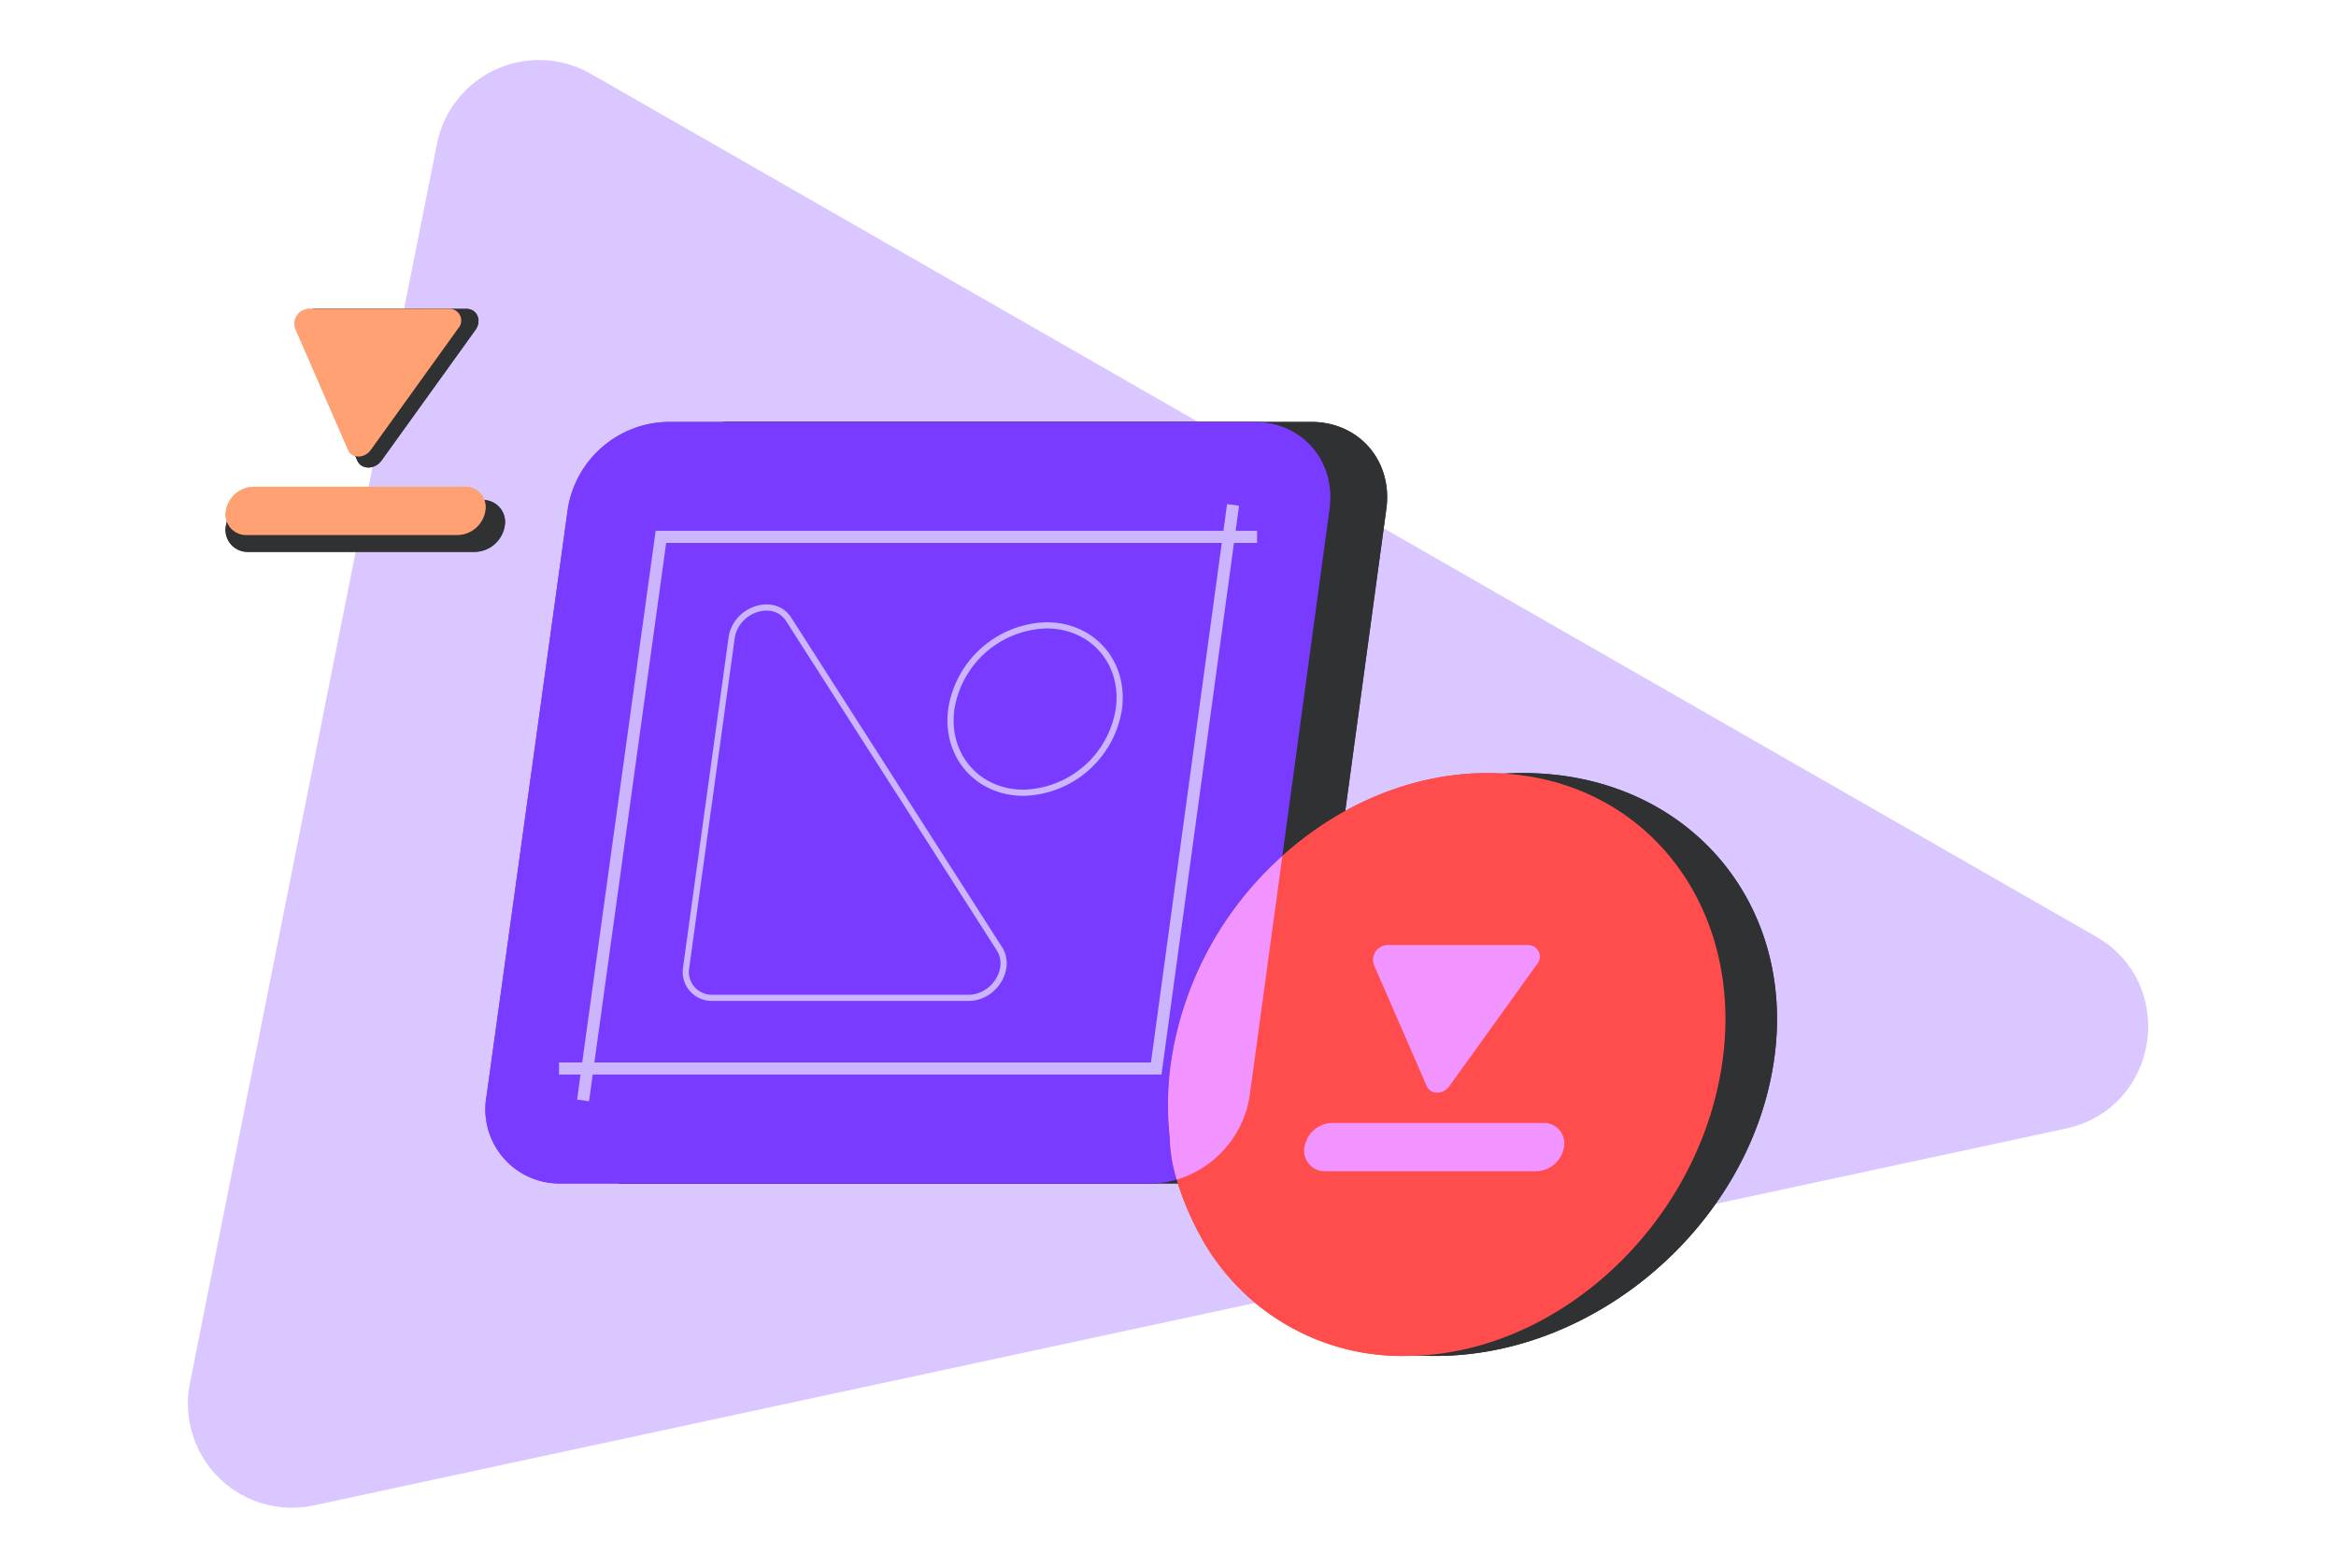 <svg id="b5bd0ed2-2584-47cd-b44d-cb738b664201" data-name="Warstwa 1" xmlns="http://www.w3.org/2000/svg" viewBox="0 0 377 253"><rect width="377" height="253" fill="#fff"/><path d="M70.528,23.204,30.65,223.229a16.8,16.8,0,0,0,20.008,19.709L333.41,182.122c15.056-3.238,18.183-23.341,4.822-30.999L95.357,11.913A16.8,16.8,0,0,0,70.528,23.204Z" fill="#783bff" fill-rule="evenodd" opacity="0.15"/><path d="M116.804,68.087h94.793c7.76,0,13.195,6.291,12.139,14.051L210.84,176.931a16.643,16.643,0,0,1-15.997,14.051H99.82" fill="#2f3133"/><path d="M245.796,124.756c-26.464,0-50.891,21.058-54.559,47.034a46.027,46.027,0,0,0-.179,11.744c0,7.109,5.099,15.603,5.099,15.603,6.852,11.915,19.705,19.687,35.48,19.687,25.98,0,50.407-21.058,54.559-47.034S272.26,124.756,245.796,124.756Z" fill="#2f3133"/><path d="M240.059,124.756c-24.794,0-47.679,21.058-51.115,47.034a49.097,49.097,0,0,0-.168,11.744c0,7.109,4.777,15.603,4.777,15.603a36.99,36.99,0,0,0,33.241,19.687c24.34,0,47.225-21.058,51.115-47.034S264.853,124.756,240.059,124.756Z" fill="#ff4d4d"/><path d="M247.963,189.008H213.864a3.302,3.302,0,0,1-3.34-3.894h0a4.633,4.633,0,0,1,4.439-3.894h34.109a3.296,3.296,0,0,1,3.334,3.894h0A4.642,4.642,0,0,1,247.963,189.008Z" fill="#f294ff"/><path d="M233.903,175.285l14.111-19.623a1.885,1.885,0,0,0-1.373-3.157h-22.659a2.407,2.407,0,0,0-2.269,3.157l8.547,19.623C230.871,176.688,232.894,176.688,233.903,175.285Z" fill="#f294ff"/><path d="M214.57,82.133l-7.614,56.004a55.543,55.543,0,0,0-18.019,33.661,48.797,48.797,0,0,0-.155,11.731,25.344,25.344,0,0,0,1.12,6.839,15.192,15.192,0,0,1-4.238.62H90.641a11.969,11.969,0,0,1-12.127-14.057L91.64,82.133a16.661,16.661,0,0,1,15.986-14.04h94.799C210.177,68.093,215.62,74.381,214.57,82.133Z" fill="#783bff"/><path d="M118.074,102.962l-7.336,53.156a4.184,4.184,0,0,0,4.242,4.91h41.341c4.091,0,7.037-4.694,4.97-7.92L127.282,99.951C124.922,96.257,118.719,98.284,118.074,102.962Z" fill="none" stroke="#ccb5ff" stroke-linecap="round" stroke-miterlimit="10"/><path d="M180.57,114.425a15.998,15.998,0,0,1-15.368,13.508c-7.469,0-12.694-6.048-11.671-13.508a16.006,16.006,0,0,1,15.368-13.508C176.363,100.917,181.588,106.965,180.57,114.425Z" fill="none" stroke="#ccb5ff" stroke-linecap="round" stroke-miterlimit="10"/><polygon points="94.635 177.16 93.695 177.03 106.251 86.161 202.378 86.161 202.378 87.11 107.078 87.11 94.635 177.16" fill="none" stroke="#ccb5ff" stroke-linecap="round" stroke-miterlimit="10"/><polygon points="187.013 172.909 90.722 172.909 90.722 171.96 186.184 171.96 198.463 81.911 199.403 82.039 187.013 172.909" fill="none" stroke="#ccb5ff" stroke-linecap="round" stroke-miterlimit="10"/><path d="M206.955,138.137l-5.288,38.794a16.813,16.813,0,0,1-11.766,13.437,25.344,25.344,0,0,1-1.12-6.839,48.797,48.797,0,0,1,.155-11.731A55.543,55.543,0,0,1,206.955,138.137Z" fill="#f294ff"/><path d="M76.678,89.059H40.044a3.547,3.547,0,0,1-3.588-4.183h0A4.977,4.977,0,0,1,41.225,80.692H77.87a3.541,3.541,0,0,1,3.582,4.184h0A4.987,4.987,0,0,1,76.678,89.059Z" fill="#2f3133"/><path d="M61.572,74.316,76.733,53.233c1.085-1.507.265-3.392-1.476-3.392H50.914a2.586,2.586,0,0,0-2.437,3.392L57.66,74.316C58.315,75.823,60.489,75.823,61.572,74.316Z" fill="#2f3133"/><path d="M73.892,86.345H39.793a3.302,3.302,0,0,1-3.339-3.894h0a4.633,4.633,0,0,1,4.439-3.894H75.001a3.296,3.296,0,0,1,3.334,3.894h0A4.641,4.641,0,0,1,73.892,86.345Z" fill="#ffa172"/><path d="M59.831,72.622,73.943,52.998a1.885,1.885,0,0,0-1.373-3.157H49.91a2.407,2.407,0,0,0-2.269,3.157l8.547,19.623C56.8,74.025,58.823,74.025,59.831,72.622Z" fill="#ffa172"/><path d="M70.528,23.204,30.65,223.229a16.8,16.8,0,0,0,20.008,19.709L333.41,182.122c15.056-3.238,18.183-23.341,4.822-30.999L95.357,11.913A16.8,16.8,0,0,0,70.528,23.204Z" fill="#783bff" fill-rule="evenodd" opacity="0.15"/><path d="M116.804,68.087h94.793c7.76,0,13.195,6.291,12.139,14.051L210.84,176.931a16.643,16.643,0,0,1-15.997,14.051H99.82" fill="#2f3133"/><path d="M245.796,124.756c-26.464,0-50.891,21.058-54.559,47.034a46.027,46.027,0,0,0-.179,11.744c0,7.109,5.099,15.603,5.099,15.603,6.852,11.915,19.705,19.687,35.48,19.687,25.98,0,50.407-21.058,54.559-47.034S272.26,124.756,245.796,124.756Z" fill="#2f3133"/><path d="M240.059,124.756c-24.794,0-47.679,21.058-51.115,47.034a49.097,49.097,0,0,0-.168,11.744c0,7.109,4.777,15.603,4.777,15.603a36.99,36.99,0,0,0,33.241,19.687c24.34,0,47.225-21.058,51.115-47.034S264.853,124.756,240.059,124.756Z" fill="#ff4d4d"/><path d="M247.963,189.008H213.864a3.302,3.302,0,0,1-3.34-3.894h0a4.633,4.633,0,0,1,4.439-3.894h34.109a3.296,3.296,0,0,1,3.334,3.894h0A4.642,4.642,0,0,1,247.963,189.008Z" fill="#f294ff"/><path d="M233.903,175.285l14.111-19.623a1.885,1.885,0,0,0-1.373-3.157h-22.659a2.407,2.407,0,0,0-2.269,3.157l8.547,19.623C230.871,176.688,232.894,176.688,233.903,175.285Z" fill="#f294ff"/><path d="M214.57,82.133l-7.614,56.004a55.543,55.543,0,0,0-18.019,33.661,48.797,48.797,0,0,0-.155,11.731,25.344,25.344,0,0,0,1.12,6.839,15.192,15.192,0,0,1-4.238.62H90.641a11.969,11.969,0,0,1-12.127-14.057L91.64,82.133a16.661,16.661,0,0,1,15.986-14.04h94.799C210.177,68.093,215.62,74.381,214.57,82.133Z" fill="#783bff"/><path d="M118.074,102.962l-7.336,53.156a4.184,4.184,0,0,0,4.242,4.91h41.341c4.091,0,7.037-4.694,4.97-7.92L127.282,99.951C124.922,96.257,118.719,98.284,118.074,102.962Z" fill="none" stroke="#ccb5ff" stroke-linecap="round" stroke-miterlimit="10"/><path d="M180.57,114.425a15.998,15.998,0,0,1-15.368,13.508c-7.469,0-12.694-6.048-11.671-13.508a16.006,16.006,0,0,1,15.368-13.508C176.363,100.917,181.588,106.965,180.57,114.425Z" fill="none" stroke="#ccb5ff" stroke-linecap="round" stroke-miterlimit="10"/><polygon points="94.635 177.16 93.695 177.03 106.251 86.161 202.378 86.161 202.378 87.11 107.078 87.11 94.635 177.16" fill="none" stroke="#ccb5ff" stroke-linecap="round" stroke-miterlimit="10"/><polygon points="187.013 172.909 90.722 172.909 90.722 171.96 186.184 171.96 198.463 81.911 199.403 82.039 187.013 172.909" fill="none" stroke="#ccb5ff" stroke-linecap="round" stroke-miterlimit="10"/><path d="M206.955,138.137l-5.288,38.794a16.813,16.813,0,0,1-11.766,13.437,25.344,25.344,0,0,1-1.12-6.839,48.797,48.797,0,0,1,.155-11.731A55.543,55.543,0,0,1,206.955,138.137Z" fill="#f294ff"/><path d="M76.678,89.059H40.044a3.547,3.547,0,0,1-3.588-4.183h0A4.977,4.977,0,0,1,41.225,80.692H77.87a3.541,3.541,0,0,1,3.582,4.184h0A4.987,4.987,0,0,1,76.678,89.059Z" fill="#2f3133"/><path d="M61.572,74.316,76.733,53.233c1.085-1.507.265-3.392-1.476-3.392H50.914a2.586,2.586,0,0,0-2.437,3.392L57.66,74.316C58.315,75.823,60.489,75.823,61.572,74.316Z" fill="#2f3133"/><path d="M73.892,86.345H39.793a3.302,3.302,0,0,1-3.339-3.894h0a4.633,4.633,0,0,1,4.439-3.894H75.001a3.296,3.296,0,0,1,3.334,3.894h0A4.641,4.641,0,0,1,73.892,86.345Z" fill="#ffa172"/><path d="M59.831,72.622,73.943,52.998a1.885,1.885,0,0,0-1.373-3.157H49.91a2.407,2.407,0,0,0-2.269,3.157l8.547,19.623C56.8,74.025,58.823,74.025,59.831,72.622Z" fill="#ffa172"/></svg>